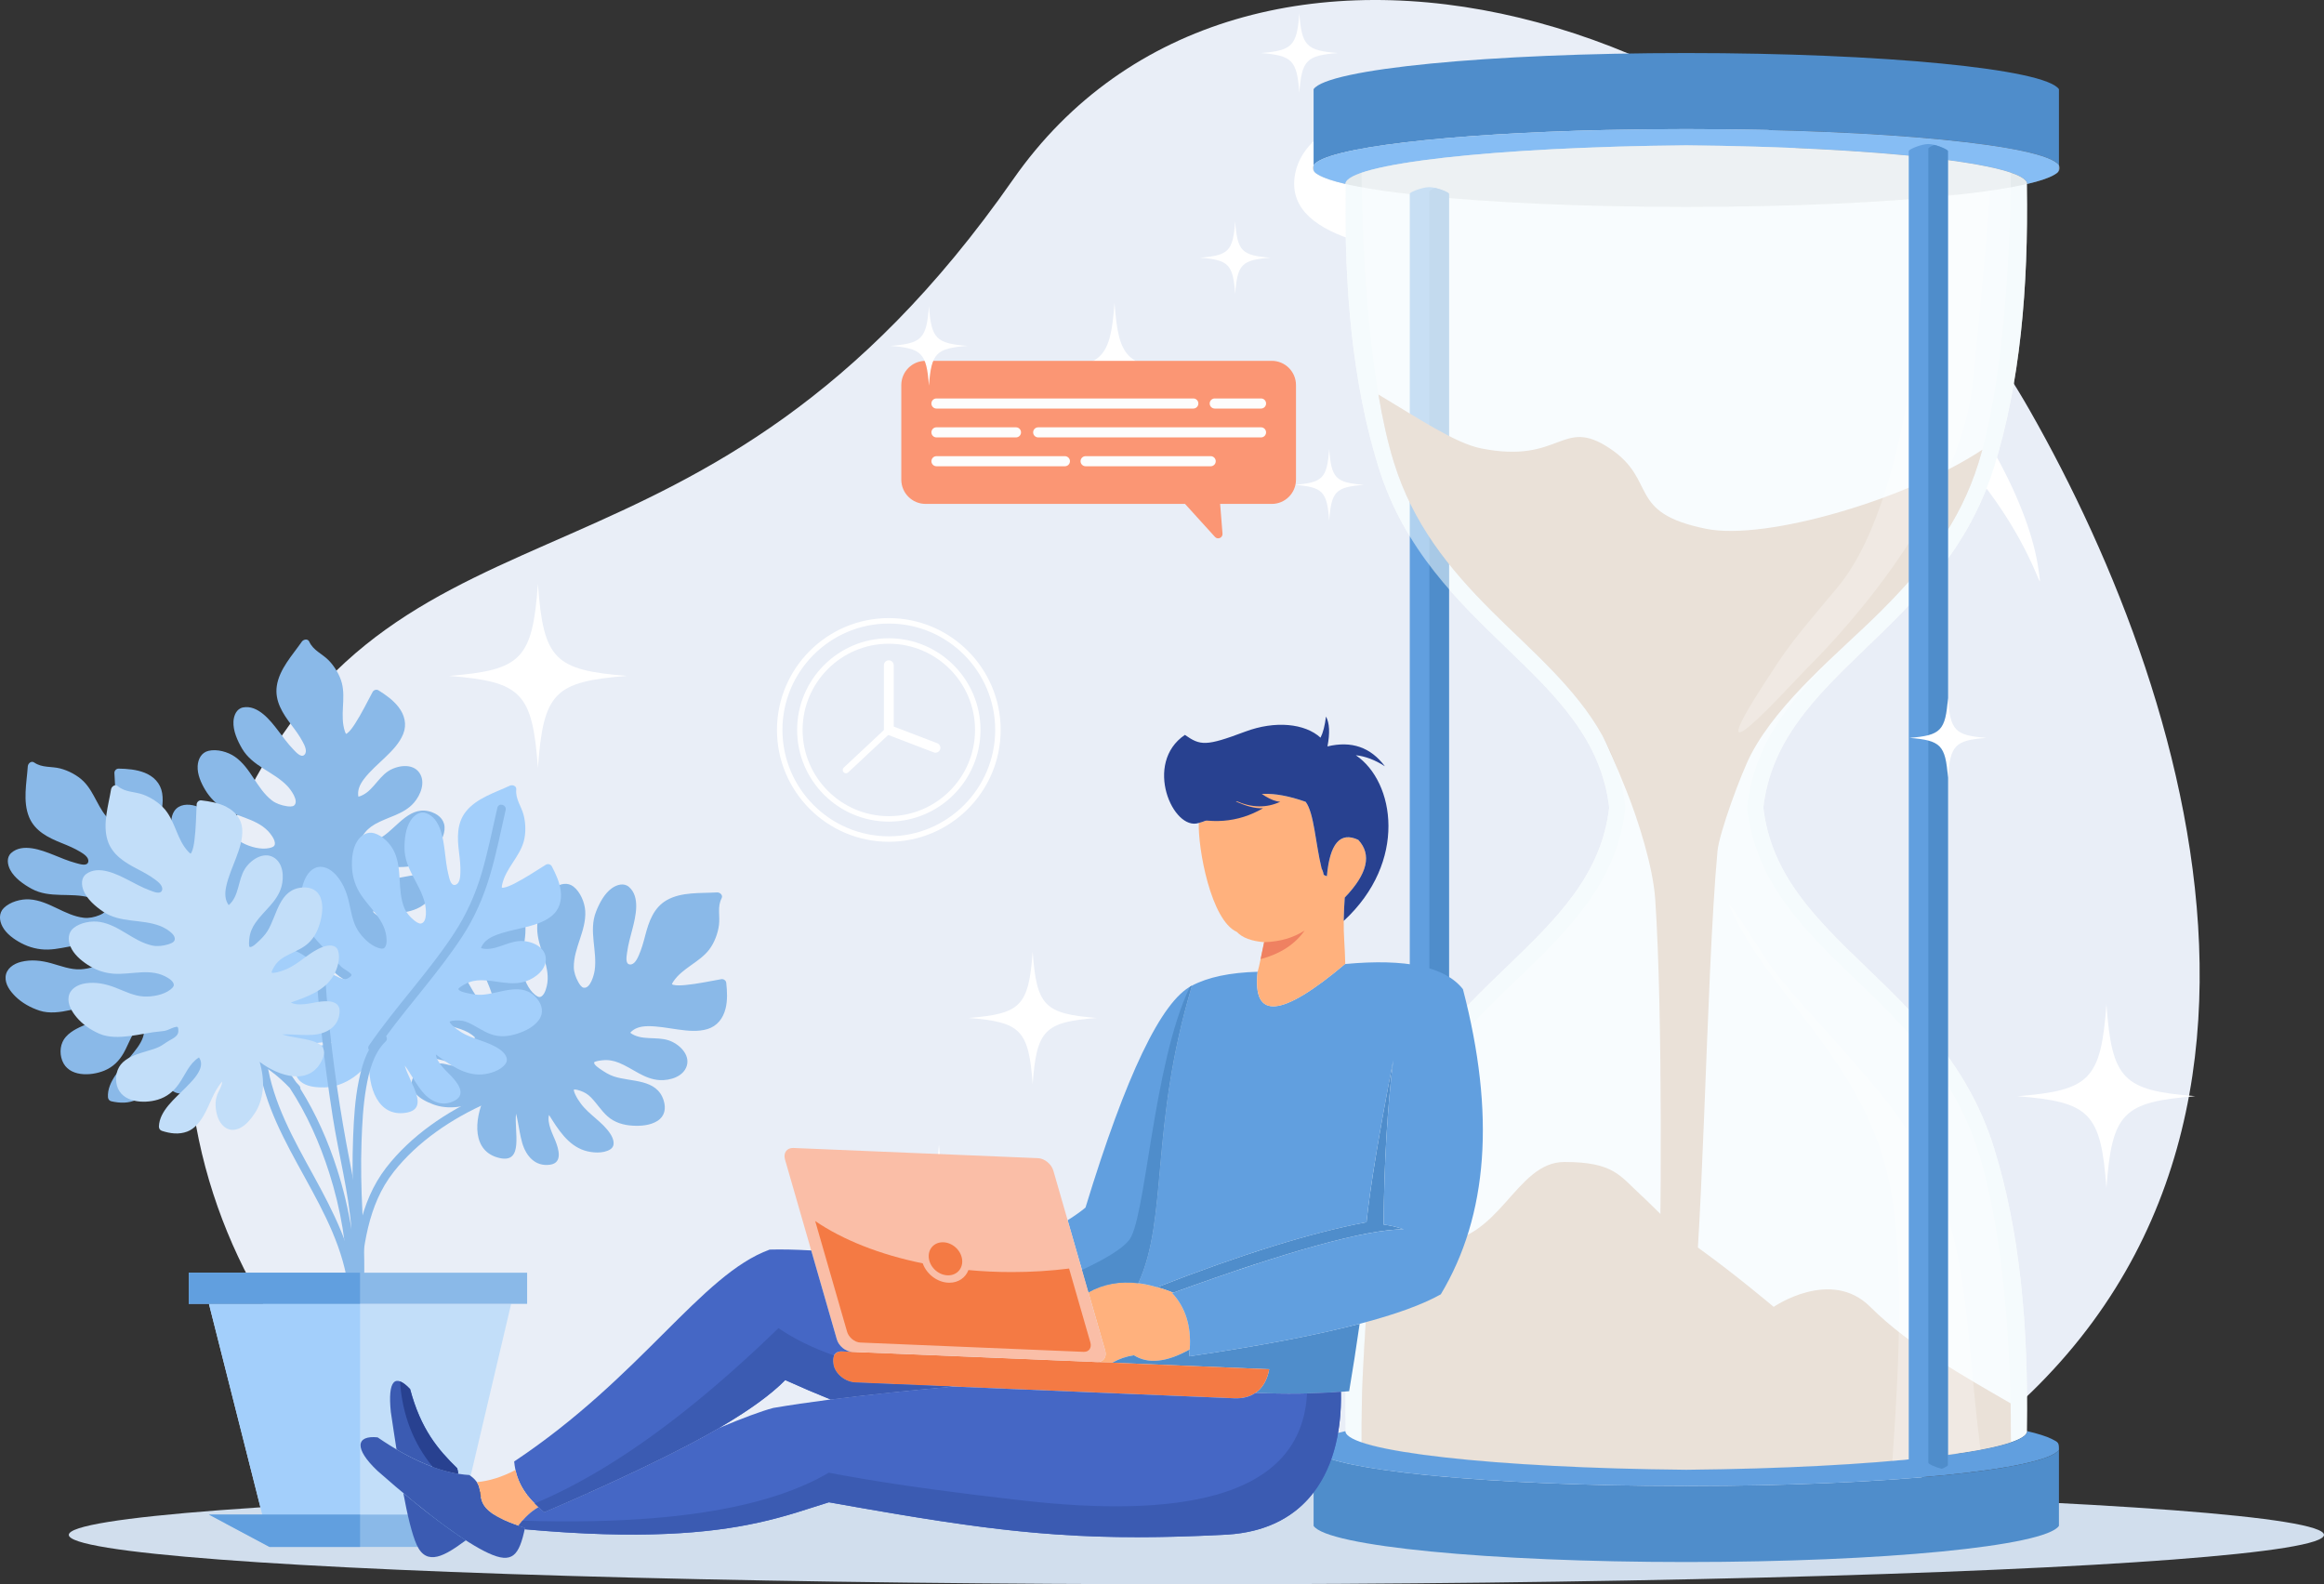 <?xml version="1.0" encoding="UTF-8"?><svg id="a" xmlns="http://www.w3.org/2000/svg" viewBox="0 0 1939.46 1322.15"><rect x="0" y="0" width="1939.46" height="1322.15" fill="#333333" stroke="none"/><g><path d="M998.44,1239.73c218.89,0,420.32,3.28,580.18,8.76,391.21-223.61,255.75-659.46,115.28-906C1498.41-.63,1036.49-123.95,845.42,149.81c-259.34,371.59-509.52,241.92-644.61,524.13-135.09,282.21,70.06,552.75,217.46,574.55,159.85-5.49,361.29-8.76,580.18-8.76Z" style="fill:#e9eef7; fill-rule:evenodd;"/><ellipse cx="998.44" cy="1280.94" rx="941.02" ry="41.21" style="fill:#d1deed;"/><path d="M1301.9,102.08c235.03,52.36,384.58,268.5,399.24,372.84,6.01,42.82-5.13-57.38-125.02-148.63-107.15-81.54-190.57-96.65-318.04-106.5-90.09-6.96-184.42-18.04-177.72-71.77,5.3-42.43,69.8-79.75,221.54-45.94Z" style="fill:#fff; fill-rule:evenodd;"/><path d="M930.11,252.72c-3.37,46.22-10.18,52.59-54.26,56.16,44.07,3.55,50.89,9.94,54.26,56.16,3.37-46.22,10.19-52.6,54.26-56.16-44.07-3.57-50.89-9.94-54.26-56.16h0Zm179.14,121.91c-1.79,24.68-5.43,28.09-28.96,29.99,23.53,1.9,27.17,5.31,28.96,29.98,1.81-24.67,5.44-28.08,28.97-29.98-23.53-1.9-27.17-5.31-28.97-29.99h0Zm-78.45-189.94c-1.82,25-5.51,28.45-29.34,30.37,23.83,1.93,27.52,5.37,29.34,30.37,1.82-25,5.5-28.44,29.33-30.37-23.83-1.93-27.52-5.38-29.33-30.37Z" style="fill:#fff; fill-rule:evenodd;"/><path d="M865.15,1010.58c2.73,37.45,8.25,42.62,43.96,45.5-35.7,2.88-41.23,8.05-43.96,45.5-2.73-37.46-8.25-42.62-43.96-45.5,35.71-2.88,41.23-8.05,43.96-45.5h0Zm-145.14,98.77c1.46,20,4.41,22.76,23.47,24.3-19.06,1.54-22.01,4.29-23.47,24.29-1.45-20-4.4-22.75-23.47-24.29,19.07-1.54,22.01-4.3,23.47-24.3h0Zm63.56-153.88c1.47,20.25,4.46,23.04,23.77,24.6-19.31,1.56-22.29,4.35-23.77,24.6-1.47-20.25-4.46-23.05-23.77-24.6,19.31-1.56,22.3-4.36,23.77-24.6Z" style="fill:#fff; fill-rule:evenodd;"/><path d="M1435.53,918.27c-2.09,28.67-6.32,32.63-33.66,34.84,27.34,2.21,31.57,6.16,33.66,34.84,2.09-28.67,6.32-32.63,33.65-34.84-27.33-2.21-31.56-6.16-33.65-34.84h0Zm111.12,75.62c-1.12,15.31-3.37,17.42-17.97,18.6,14.6,1.18,16.85,3.29,17.97,18.6,1.12-15.3,3.38-17.42,17.97-18.6-14.59-1.18-16.85-3.29-17.97-18.6h0Zm-48.66-117.81c-1.13,15.5-3.42,17.65-18.21,18.83,14.79,1.2,17.07,3.33,18.21,18.84,1.12-15.51,3.41-17.64,18.19-18.84-14.78-1.19-17.07-3.33-18.19-18.83Z" style="fill:#fff; fill-rule:evenodd;"/></g><g><path d="M517.67,1039.79c.1,6.07,.45,11.18,.91,14.7-.46-3.52-.81-8.63-.91-14.7Z" style="fill:#ebebe8; fill-rule:evenodd;"/><path d="M332.57,590.05c-4.46-5.77-10.58-10.12-16.71-13.94-1.63-1.02-3.99-.33-4.89,1.35-4.75,8.84-9.14,17.91-14.58,26.36-1.78,2.79-4.34,6.48-6.61,8.12-.15,.1-.72,.38-.98,.53-.04-.05-.07-.09-.11-.16-.44-.66-.7-1.37-.94-2.13-4.24-13.01,.9-26.94-2.44-40.03-1.77-6.93-6.16-14.16-11.16-19.21-5.43-5.49-12.7-8.05-16.08-15.45-.51-1.12-1.43-1.65-2.42-1.74h-.67c-1.21,.11-2.44,.79-3.12,1.78-7.82,11.26-18.78,22.87-20.86,36.95-1.85,12.49,4.9,22.93,12.1,32.4,3.49,4.58,6.92,9.26,9.62,14.36,1.49,2.81,4.06,7.88,1.36,10.64-2.84,2.88-7.15-2.27-9.4-4.57-4.59-4.76-8.47-10.16-12.46-15.42-6.59-8.69-17.01-21.89-29.41-19.49-5.46,1.06-7.69,6.7-7.97,11.63-.46,7.82,3.37,16.23,7.22,22.79,8.73,14.88,26.42,19.2,37.8,31.21,2.62,2.76,9.79,12.22,5.68,16.1-1.44,1.35-4.78,.9-6.48,.64-4.18-.64-8.76-2.18-12.11-4.76-12.8-9.9-17.46-27.1-30.9-36.47-5.9-4.11-14.97-6.63-22.06-4.93-6.01,1.42-8.77,7.07-9.04,12.78-.33,6.9,2.82,14.03,6.3,19.79,4.02,6.67,9.55,12.26,16.32,16.12,13.56,7.7,30.71,8.68,39.72,22.86,1.23,1.95,2.56,4.48,1.97,6.84-.47,1.83-3.07,2.41-4.61,2.76-6.95,1.53-16.07-1.04-22.17-4.28-7.37-3.93-12.74-11.03-18.4-16.96-5.97-6.28-12.63-11.39-21.01-13.95-6.08-1.84-13.56-1.54-17.49,4.13-3.6,5.22-2.87,12.24-1.4,18.04,1.94,7.67,6.13,14.78,11.26,20.74,5.55,6.44,14.3,10.09,22.15,12.71,8.16,2.74,16.63,4.4,24.69,7.44,2.13,.8,3.78,1.38,6.12,1.54,2.5,.18,5.01,.05,7.45,.69,2.05,.53,.69,2.7,0,4.19-1.67,3.6-7.02,3.44-10.39,3.71-3.2,.24-6.35,1.05-9.55,1.08-3.67,.02-7.34-.65-10.96-1.21-7.17-1.09-14.75-2.36-21.85-.2-6.86,2.08-11.69,8.54-12.93,15.47-2.58,14.55,13.67,23.42,25.74,25.26,7.73,1.19,14.74-.5,21.54-4.35,8.38-4.73,14.97-11.57,24.64-12.75,.63,3.87-.75,6.97-4.19,9.87-4.73,3.99-11.28,6.15-16.99,8.27-11.25,4.18-27.7,7.89-33.73,19.54-.74,1.42-.59,3.18,.6,4.32,5.33,5.09,11.48,9.08,18.98,9.68,6.22,.49,12.29-2.4,17.33-5.74,9.01-5.97,16.78-15.28,26.91-19.48-1.4,2.56-3.73,4.3-6.57,6.51-5.06,3.93-7.66,9.39-9.05,15.52-2.12,9.31,1.1,19.37,12.02,19.42,5.96,.04,11.93-2.96,16.91-5.95,5.69-3.41,10.24-8.38,13.78-13.94,4.39-6.89,6.82-14.84,8.17-22.98,9.13,17.78,28.95,36.36,47.66,21,15.98-13.14-10.34-23.21-20.74-33.56,2.06,.84,4.04,1.89,5.94,2.86,5.42,2.77,10.69,5.86,16.35,8.15,10.56,4.31,22.4,3.9,28.72-6.97,5.45-9.37-5.84-13.72-12.79-15.81-5.66-1.71-16.24-3.54-20.35-9.22,13.96,1.53,29.48,3.25,41.52-4.8,5.46-3.66,12.01-10.69,12.67-17.56,.53-5.61-5.54-7.6-9.91-8.03-11.91-1.17-23.5,4.07-35.43,3.7-2.87-.1-5.71-.4-8.52-1.03-1.04-.24-2.12-.52-3.1-.97-.37-.17-.75-.49-1.02-.68,.07-.16,.16-.36,.33-.57,1.06-1.23,2.44-2.15,3.79-3.04,3.06-2.01,6.26-3.18,9.9-3.56,6.94-.74,13.86,.13,20.78-1.07,7.77-1.35,14.09-5.86,19.22-11.66,4.56-5.15,8.96-11.67,9.69-18.68,.75-7.25-3.65-12.16-10.12-14.64-18.11-6.92-28.71,11.78-41.62,20.26-3.42,2.26-7.49,3.74-11.39,4.94-1.59,.49-6.26,2.09-7.81,.86-.92-.75,2.15-5.67,2.73-6.6,2.61-4.22,5.92-7.15,10.19-9.61,10.8-6.18,23.98-8.1,32.49-17.87,5.59-6.41,9.99-17.28,4.52-25.1-5.81-8.29-18.72-6.04-26.02-1.23-9.17,6.07-13.8,18.36-24.84,21.29-.96-5.23,1.08-10.04,4.61-14.7,5.16-6.81,11.8-12.4,17.91-18.3,5.86-5.64,11.88-11.79,14.93-19.49,3.13-7.86,1.12-15.81-3.95-22.35Z" style="fill:#8ab9e8; fill-rule:evenodd;"/><path d="M605.47,841.93c1.76-7.08,1.4-14.57,.61-21.76-.21-1.91-2.22-3.33-4.08-3-9.89,1.75-19.73,3.9-29.74,4.87-3.29,.32-7.78,.61-10.47-.16-.17-.06-.75-.34-1.02-.45,.01-.05,.02-.12,.05-.2,.25-.76,.65-1.39,1.09-2.05,7.6-11.38,21.72-15.96,29.94-26.7,4.35-5.68,7.3-13.58,8.18-20.64,.96-7.66-1.54-14.96,2.19-22.2,1.36-2.65-1.45-5.02-3.87-4.87-13.68,.83-29.6-.59-41.95,6.48-10.95,6.27-14.97,18.03-17.96,29.56-1.45,5.58-2.99,11.16-5.32,16.45-1.29,2.9-3.68,8.06-7.52,7.64-4.02-.43-2.65-7.02-2.22-10.2,.88-6.55,2.73-12.96,4.39-19.33,2.75-10.56,6.67-26.92-2.88-35.18-4.21-3.63-10.02-1.88-14.07,.94-6.43,4.49-10.66,12.69-13.43,19.77-6.29,16.08,1.27,32.64-1.12,49-.55,3.77-3.54,15.26-9.13,14.42-1.96-.29-3.67-3.19-4.51-4.68-2.08-3.68-3.71-8.22-3.75-12.47-.15-16.17,10.47-30.48,9.53-46.84-.42-7.17-4.06-15.87-9.78-20.38-4.84-3.83-10.99-2.51-15.64,.81-5.62,4.02-9.27,10.89-11.65,17.2-2.75,7.29-3.71,15.08-2.55,22.79,2.33,15.41,12.18,29.49,6.61,45.35-.76,2.17-1.93,4.78-4.15,5.77-1.73,.77-3.79-.92-5.02-1.92-5.5-4.5-9.14-13.26-10.36-20.05-1.48-8.22,.78-16.84,1.95-24.96,1.23-8.58,1.13-16.98-2.05-25.13-2.31-5.93-7.18-11.61-14.07-11.18-6.32,.4-11.39,5.32-15.03,10.06-4.83,6.28-7.82,13.96-9.32,21.69-1.62,8.34,.93,17.47,3.72,25.26,2.9,8.1,6.85,15.78,9.44,24,.68,2.17,1.26,3.82,2.58,5.76,1.41,2.06,3.05,3.97,4.07,6.28,.86,1.94-1.69,2.21-3.3,2.59-3.85,.91-7.04-3.38-9.34-5.87-2.18-2.35-4.76-4.34-6.76-6.82-2.29-2.88-4.03-6.18-5.83-9.35-3.58-6.32-7.28-13.06-13.36-17.29-5.88-4.1-13.95-3.9-20.15-.58-13.02,6.97-9.94,25.22-3.92,35.85,3.86,6.8,9.52,11.26,16.74,14.23,8.91,3.65,18.35,4.59,25.26,11.46-2.64,2.88-5.93,3.72-10.34,2.81-6.06-1.23-11.81-5.05-17.01-8.22-10.24-6.26-23.34-16.88-36.22-14.41-1.57,.3-2.87,1.5-3.03,3.15-.7,7.34-.04,14.64,4.13,20.89,3.46,5.2,9.48,8.18,15.23,10.06,10.27,3.38,22.38,3.74,31.95,9.08-2.88,.5-5.7-.25-9.18-1.12-6.22-1.55-12.11-.2-17.8,2.48-8.62,4.1-14.53,12.85-7.81,21.47,3.67,4.71,9.72,7.54,15.14,9.6,6.2,2.36,12.92,2.86,19.47,2.2,8.12-.82,15.88-3.84,23.1-7.8-8.31,18.17-10.64,45.24,13.01,50.42,20.21,4.42,11.83-22.48,13.52-37.05,.61,2.13,1.02,4.34,1.43,6.43,1.17,5.99,2.02,12.02,3.71,17.9,3.16,10.95,10.81,20,23.25,18.24,10.73-1.52,7.16-13.09,4.5-19.83-2.17-5.5-7.27-14.94-5.35-21.7,7.43,11.92,15.69,25.18,29.46,29.65,6.25,2.02,15.83,2.81,21.64-.93,4.74-3.06,2.54-9.06,.17-12.76-6.45-10.08-17.74-15.93-24.83-25.55-1.71-2.3-3.23-4.72-4.47-7.32-.46-.97-.9-1.98-1.16-3.03-.1-.39-.08-.9-.09-1.23,.16-.05,.38-.09,.64-.08,1.63,.06,3.21,.58,4.74,1.08,3.47,1.16,6.38,2.96,8.93,5.57,4.86,5,8.47,10.97,13.7,15.67,5.87,5.27,13.32,7.44,21.04,7.88,6.87,.4,14.71-.19,20.68-3.96,6.16-3.89,7.29-10.39,5.23-17.01-5.77-18.5-27.02-15.24-41.68-20.15-3.88-1.3-7.57-3.58-10.92-5.89-1.37-.95-5.52-3.62-5.5-5.61,.02-1.18,5.78-1.82,6.88-1.94,4.93-.55,9.28,.23,13.85,2.08,11.54,4.65,21.2,13.82,34.14,14.46,8.5,.42,19.76-2.85,22.51-11.98,2.92-9.68-6.83-18.46-15.14-21.2-10.44-3.46-22.96,.51-32.09-6.33,3.52-3.99,8.56-5.38,14.4-5.48,8.53-.16,17.03,1.6,25.45,2.75,8.06,1.12,16.62,2.04,24.55-.33,8.12-2.42,13.12-8.91,15.12-16.93Z" style="fill:#8ab9e8; fill-rule:evenodd;"/><path d="M120.47,644.8c-6.8-2.63-14.27-3.22-21.5-3.35-1.92-.03-3.59,1.78-3.5,3.67,.48,10.02,1.38,20.07,1.07,30.11-.11,3.3-.39,7.79-1.5,10.36-.07,.16-.42,.69-.57,.95-.05-.02-.1-.03-.18-.07-.72-.34-1.31-.82-1.9-1.34-10.33-8.97-13.09-23.56-22.69-33.08-5.09-5.04-12.57-8.95-19.45-10.73-7.49-1.92-15.03-.36-21.74-4.98-2.45-1.68-5.16,.81-5.32,3.23-.92,13.68-4.33,29.27,1.12,42.42,4.84,11.66,16,17.13,27.05,21.55,5.35,2.14,10.7,4.38,15.64,7.36,2.72,1.64,7.54,4.68,6.63,8.43-.95,3.92-7.29,1.74-10.41,.9-6.38-1.71-12.5-4.35-18.61-6.81-10.12-4.04-25.86-10.01-35.25-1.58-4.14,3.72-3.14,9.71-.86,14.08,3.64,6.93,11.24,12.18,17.91,15.83,15.14,8.26,32.53,2.86,48.47,7.3,3.66,1.01,14.68,5.44,13.15,10.89-.54,1.89-3.64,3.22-5.23,3.88-3.91,1.59-8.62,2.62-12.84,2.12-16.07-1.88-28.91-14.24-45.26-15.37-7.17-.49-16.26,2.04-21.46,7.13-4.41,4.32-3.88,10.59-1.17,15.62,3.27,6.08,9.63,10.57,15.59,13.73,6.88,3.65,14.49,5.58,22.28,5.41,15.6-.36,30.8-8.36,45.83-.82,2.05,1.03,4.5,2.52,5.2,4.84,.54,1.81-1.39,3.65-2.54,4.73-5.17,4.89-14.31,7.38-21.21,7.74-8.34,.42-16.6-2.89-24.51-5.08-8.36-2.31-16.69-3.27-25.18-1.15-6.17,1.54-12.42,5.66-12.87,12.54-.4,6.32,3.84,11.96,8.08,16.19,5.62,5.59,12.86,9.53,20.33,11.99,8.07,2.66,17.45,1.28,25.53-.49,8.41-1.85,16.53-4.79,25.01-6.33,2.24-.4,3.95-.77,6.04-1.83,2.23-1.13,4.33-2.53,6.74-3.24,2.03-.61,1.98,1.95,2.15,3.6,.41,3.93-4.26,6.56-7.01,8.52-2.61,1.86-4.9,4.17-7.63,5.83-3.14,1.92-6.63,3.22-10.02,4.61-6.71,2.74-13.86,5.57-18.84,11.07-4.81,5.32-5.64,13.34-3.12,19.91,5.27,13.8,23.77,13.04,35.07,8.42,7.24-2.96,12.38-8.02,16.23-14.8,4.75-8.37,6.88-17.62,14.57-23.61,2.52,2.99,2.94,6.36,1.49,10.62-2,5.86-6.5,11.07-10.31,15.83-7.49,9.37-19.69,21.02-18.88,34.11,.1,1.6,1.14,3.03,2.74,3.4,7.2,1.62,14.52,1.89,21.26-1.46,5.59-2.78,9.3-8.38,11.91-13.84,4.65-9.76,6.53-21.73,13.05-30.54,.12,2.91-.98,5.6-2.28,8.95-2.32,5.98-1.74,11.99,.22,17.97,2.97,9.07,10.91,16.04,20.3,10.46,5.12-3.03,8.7-8.69,11.43-13.79,3.12-5.86,4.47-12.46,4.64-19.04,.22-8.17-1.79-16.25-4.81-23.9,16.97,10.53,43.53,16.27,51.66-6.53,6.94-19.49-20.81-14.57-35.05-18.1,2.2-.33,4.44-.46,6.56-.6,6.08-.4,12.18-.48,18.22-1.42,11.27-1.75,21.21-8.21,21.03-20.77-.15-10.82-12.07-8.76-19.11-6.96-5.73,1.46-15.75,5.31-22.19,2.56,12.75-5.86,26.95-12.38,33.13-25.48,2.8-5.95,4.8-15.35,1.82-21.58-2.43-5.07-8.66-3.66-12.63-1.79-10.82,5.13-18.05,15.58-28.48,21.4-2.51,1.4-5.11,2.6-7.83,3.51-1.02,.33-2.09,.64-3.16,.77-.4,.04-.9-.04-1.23-.07-.03-.18-.05-.38,0-.66,.27-1.6,.98-3.1,1.68-4.56,1.58-3.3,3.73-5.94,6.66-8.15,5.57-4.18,11.95-7,17.26-11.6,5.97-5.16,9.07-12.27,10.49-19.88,1.27-6.76,1.68-14.62-1.31-21-3.09-6.61-9.39-8.55-16.21-7.35-19.09,3.38-18.55,24.88-25.26,38.81-1.78,3.68-4.5,7.06-7.22,10.08-1.11,1.23-4.29,5.02-6.26,4.75-1.17-.17-1.06-5.97-1.05-7.07,.07-4.97,1.4-9.18,3.8-13.47,6.08-10.86,16.39-19.29,18.66-32.04,1.49-8.39-.33-19.97-9.04-23.87-9.24-4.11-19.16,4.46-22.94,12.35-4.74,9.92-2.39,22.83-10.35,31.03-3.51-3.99-4.24-9.17-3.61-14.97,.92-8.49,3.74-16.7,5.95-24.9,2.12-7.86,4.12-16.23,2.77-24.39-1.36-8.36-7.18-14.15-14.89-17.14Z" style="fill:#8ab9e8; fill-rule:evenodd;"/><path d="M467.93,743.38c-.97-7.22-4.08-14.05-7.46-20.44-.9-1.7-3.29-2.28-4.91-1.28-8.54,5.27-16.9,10.9-25.84,15.51-2.94,1.5-7.01,3.42-9.8,3.69-.17,.02-.81-.02-1.11-.03,0-.06-.02-.12-.02-.19-.05-.79,.09-1.54,.25-2.32,2.86-13.38,14.29-22.85,17.98-35.87,1.95-6.88,1.77-15.32-.02-22.21-1.94-7.48-6.95-13.33-6.16-21.44,.29-2.96-3.2-4.11-5.39-3.08-12.42,5.81-27.72,10.37-36.59,21.51-7.87,9.87-7.26,22.28-5.78,34.09,.71,5.71,1.34,11.48,1.12,17.25-.12,3.18-.44,8.88-4.17,9.88-3.9,1.08-5.05-5.53-5.83-8.66-1.59-6.41-2.24-13.04-3.05-19.59-1.34-10.82-3.73-27.47-15.66-31.62-5.25-1.82-10.01,1.94-12.73,6.06-4.32,6.53-5.23,15.72-5.19,23.33,.09,17.26,13.23,29.86,17.05,45.95,.88,3.71,2.33,15.49-3.17,16.78-1.92,.45-4.59-1.62-5.92-2.7-3.29-2.66-6.48-6.27-8.08-10.21-6.11-14.97-1.51-32.19-8.43-47.04-3.04-6.52-9.63-13.25-16.61-15.35-5.91-1.77-11.14,1.73-14.24,6.52-3.74,5.82-4.6,13.56-4.48,20.29,.13,7.8,2.12,15.39,6.04,22.12,7.86,13.47,22.21,22.91,22.89,39.71,.09,2.3-.03,5.15-1.73,6.9-1.32,1.35-3.86,.55-5.37,.06-6.78-2.16-13.39-8.95-17.03-14.82-4.41-7.09-5.49-15.93-7.4-23.91-2.02-8.42-5.22-16.18-11.18-22.59-4.34-4.65-10.96-8.14-17.2-5.2-5.73,2.7-8.62,9.15-10.26,14.9-2.17,7.62-2.12,15.86-.66,23.58,1.58,8.36,7.31,15.89,12.78,22.11,5.68,6.45,12.18,12.14,17.62,18.83,1.44,1.77,2.59,3.09,4.53,4.41,2.07,1.4,4.3,2.56,6.1,4.32,1.51,1.49-.76,2.69-2.11,3.62-3.25,2.28-7.8-.54-10.85-2-2.89-1.38-6.02-2.26-8.8-3.85-3.19-1.82-6.02-4.25-8.87-6.55-5.65-4.54-11.58-9.44-18.8-11.13-6.98-1.64-14.4,1.52-18.94,6.89-9.53,11.29,.08,27.1,9.59,34.77,6.1,4.91,13,6.96,20.81,7.05,9.62,.11,18.75-2.52,27.72,1.33-1.4,3.65-4.15,5.65-8.58,6.44-6.1,1.08-12.84-.34-18.84-1.37-11.83-2.04-27.92-7.08-38.98-.03-1.34,.86-2.11,2.47-1.65,4.05,2.06,7.08,5.37,13.62,11.55,17.9,5.14,3.55,11.83,4.1,17.87,3.73,10.8-.65,22.18-4.8,33.05-3.36-2.5,1.52-5.4,1.85-8.95,2.34-6.35,.86-11.33,4.27-15.62,8.87-6.5,6.98-8.76,17.32,.66,22.83,5.14,3.01,11.81,3.41,17.61,3.33,6.64-.09,13.06-2.11,18.91-5.15,7.25-3.77,13.34-9.42,18.59-15.76-1.02,19.94,6.81,45.96,30.7,42.04,20.41-3.34,2.7-25.26-1.11-39.42,1.36,1.75,2.55,3.65,3.7,5.45,3.3,5.13,6.32,10.43,10.05,15.26,6.97,9.02,17.43,14.6,28.34,8.38,9.41-5.38,1.83-14.8-3.14-20.1-4.04-4.31-12.28-11.21-12.98-18.18,11.3,8.32,23.87,17.6,38.32,16.67,6.56-.42,15.76-3.22,19.77-8.84,3.27-4.58-.98-9.35-4.55-11.92-9.72-6.98-22.37-8.26-32.5-14.57-2.44-1.52-4.74-3.21-6.85-5.16-.79-.72-1.57-1.52-2.2-2.39-.24-.33-.41-.81-.53-1.12,.14-.09,.32-.22,.57-.31,1.54-.55,3.19-.65,4.81-.74,3.66-.21,7.01,.38,10.35,1.89,6.36,2.85,11.92,7.08,18.51,9.5,7.4,2.73,15.12,2,22.47-.44,6.53-2.16,13.61-5.6,17.75-11.3,4.29-5.9,2.95-12.36-1.41-17.75-12.19-15.07-30.75-4.21-46.18-3.35-4.09,.24-8.36-.52-12.33-1.43-1.62-.38-6.47-1.34-7.18-3.18-.42-1.11,4.7-3.83,5.68-4.35,4.37-2.34,8.71-3.21,13.63-3.18,12.45,.07,24.81,5.02,37.07,.84,8.06-2.75,17.32-9.94,16.51-19.45-.86-10.09-13.16-14.62-21.89-14.11-10.98,.64-21.14,8.95-32.17,5.94,1.79-4.99,5.97-8.13,11.36-10.39,7.87-3.3,16.42-4.81,24.67-6.84,7.9-1.94,16.2-4.25,22.69-9.36,6.65-5.24,8.91-13.13,7.8-21.33Z" style="fill:#a3cffb; fill-rule:evenodd;"/><path d="M415.07,674.14c-4.14,18-7.74,36.14-12.91,53.89-5.31,18.23-12.86,35.09-23.27,50.97-21.48,32.79-48.84,61.22-70.97,93.55-.92,1.34-.75,2.65-.03,3.62-4.27,8.07-6.74,17.22-8.52,25.98-3.1,15.26-4.04,30.92-4.66,46.46-.75,18.98-.61,37.86,.27,56.84,1.03,22.3,2.51,44.63,1.57,66.96-.06,1.29-.13,2.59-.2,3.88-.26,4.62,6.91,4.59,7.17,0,1.23-21.8-.04-43.62-1.11-65.41-.95-19.42-1.38-38.74-.69-58.17,.54-15.02,1.29-30.08,3.85-44.91,2.34-13.49,6.07-28.75,16.25-38.62,1.45-1.41,1.3-3.17,.4-4.43,20.69-28.12,44.4-53.95,63.56-83.21,10.26-15.65,17.57-32.55,22.95-50.46,5.44-18.08,9.02-36.66,13.25-55.05,1.04-4.5-5.88-6.41-6.91-1.89Z" style="fill:#8ab9e8; fill-rule:evenodd;"/><path d="M298.14,1077.36c-3.89-34.84-19.92-66.02-36.53-96.33-16.46-30.05-33.81-60.51-38.86-94.92-.67-4.56-7.57-2.61-6.91,1.91,10.08,68.67,67.39,120.01,75.13,189.34,.51,4.54,7.68,4.59,7.17,0Z" style="fill:#8ab9e8; fill-rule:evenodd;"/><path d="M403.48,914.08c-30.66,13.39-60.71,33.86-81.29,60.53-11.23,14.56-17.84,31.11-21.98,48.47-1.57-18.09-4.89-36.01-8.35-53.81-8.07-41.55-14.29-83.3-18.2-125.46-1.55-16.73-2.7-33.49-3.48-50.28-.21-4.61-7.38-4.61-7.16,0,2.15,46.58,7.51,92.93,14.73,138.98,4.89,31.16,13.15,61.93,15.54,93.42-2.7-17.02-6.76-33.82-11.99-50.2-7.48-23.42-17.53-46.16-30.59-67.03,.07-.9-.18-1.83-.94-2.67-.88-1-1.78-1.98-2.69-2.94-3.23-4.87-6.63-9.64-10.21-14.26-1.6-2.07-3.89-1.34-5.09,.35-5.49-4.21-11.34-7.96-17.65-11.22-14.73-7.62-33.06-12.56-40.13-29.26-1.79-4.25-7.97-.58-6.19,3.62,7.02,16.58,24.14,22.76,39.1,30.03,13.43,6.52,24.78,14.91,34.91,25.62,14.32,21.79,25,46.01,32.91,70.77,9.59,30.07,15.08,61.66,15.15,93.24,0,.17,.02,.34,.04,.5-.49,2.33,1.36,3.88,3.32,4.02,.95,3.25,6.73,2.8,7.04-1.3,2.62-33.89,6.49-69.48,28.2-97.12,20.04-25.52,49.1-44.96,78.61-57.84,4.23-1.84,.58-8.02-3.62-6.19Z" style="fill:#8ab9e8; fill-rule:evenodd;"/><path d="M189.03,673.37c-6.51-3.29-13.9-4.6-21.08-5.42-1.91-.22-3.74,1.43-3.84,3.32-.49,10.02-.57,20.11-1.85,30.08-.42,3.28-1.14,7.72-2.49,10.16-.08,.16-.49,.66-.66,.9-.05-.03-.1-.06-.17-.09-.68-.41-1.22-.94-1.77-1.52-9.42-9.93-10.75-24.71-19.4-35.11-4.57-5.5-11.64-10.13-18.32-12.56-7.26-2.63-14.92-1.81-21.16-7.05-2.28-1.92-5.21,.3-5.6,2.7-2.23,13.52-7.14,28.72-2.98,42.34,3.69,12.07,14.27,18.59,24.84,24.05,5.12,2.66,10.22,5.4,14.86,8.85,2.55,1.89,7.06,5.38,5.79,9.02-1.32,3.82-7.43,1.04-10.45-.1-6.19-2.32-12.02-5.53-17.87-8.57-9.68-5.01-24.76-12.47-34.93-4.98-4.48,3.3-4.06,9.36-2.21,13.92,2.95,7.26,10.01,13.21,16.3,17.49,14.27,9.69,32.1,5.99,47.54,11.95,3.55,1.37,14.08,6.83,12.03,12.11-.72,1.84-3.93,2.86-5.58,3.36-4.05,1.2-8.84,1.78-12.98,.88-15.81-3.43-27.4-16.96-43.56-19.67-7.09-1.18-16.37,.45-22.05,5.01-4.81,3.88-4.88,10.17-2.68,15.44,2.67,6.37,8.57,11.46,14.19,15.17,6.49,4.31,13.88,6.97,21.65,7.54,15.56,1.16,31.46-5.33,45.69,3.62,1.94,1.22,4.23,2.93,4.7,5.32,.37,1.85-1.73,3.49-2.98,4.46-5.62,4.37-14.96,5.97-21.86,5.65-8.35-.38-16.24-4.48-23.9-7.43-8.09-3.1-16.3-4.86-24.96-3.55-6.29,.93-12.91,4.42-14.02,11.22-1.01,6.26,2.66,12.28,6.48,16.9,5.05,6.09,11.87,10.72,19.07,13.89,7.78,3.43,17.24,2.96,25.46,1.97,8.54-1.02,16.91-3.17,25.5-3.88,2.27-.18,4.01-.38,6.19-1.23,2.33-.92,4.56-2.1,7.03-2.58,2.08-.4,1.78,2.14,1.8,3.8,.03,3.95-4.87,6.12-7.8,7.81-2.78,1.6-5.28,3.68-8.16,5.07-3.31,1.6-6.91,2.57-10.41,3.62-6.95,2.09-14.34,4.21-19.82,9.2-5.3,4.83-6.9,12.73-5.04,19.52,3.91,14.24,22.4,15.28,34.09,11.77,7.5-2.26,13.1-6.78,17.59-13.16,5.53-7.88,8.54-16.89,16.78-22.1,2.22,3.22,2.31,6.62,.45,10.71-2.55,5.64-7.55,10.4-11.79,14.76-8.37,8.6-21.64,19.03-22.09,32.13-.05,1.6,.84,3.14,2.41,3.65,7.01,2.3,14.27,3.29,21.3,.61,5.83-2.22,10.07-7.44,13.19-12.62,5.57-9.27,8.6-20.99,15.94-29.15-.16,2.92-1.52,5.5-3.14,8.71-2.89,5.71-2.89,11.75-1.52,17.9,2.08,9.31,9.31,17.02,19.2,12.38,5.39-2.53,9.5-7.8,12.71-12.64,3.67-5.52,5.65-11.96,6.46-18.5,1-8.1-.22-16.33-2.48-24.25,15.88,12.13,41.75,20.4,52.05-1.5,8.79-18.73-19.31-16.52-33.14-21.41,2.22-.11,4.46-.02,6.59,.04,6.1,.19,12.17,.7,18.27,.35,11.38-.64,21.9-6.12,22.94-18.64,.9-10.8-11.17-9.88-18.34-8.78-5.84,.9-16.19,3.78-22.34,.42,13.26-4.62,28.03-9.73,35.43-22.17,3.36-5.64,6.26-14.82,3.9-21.31-1.93-5.28-8.27-4.48-12.4-2.99-11.26,4.06-19.47,13.77-30.41,18.55-2.63,1.15-5.33,2.09-8.13,2.74-1.05,.24-2.15,.43-3.22,.46-.41,.02-.89-.13-1.21-.19-.01-.17,0-.39,.06-.64,.42-1.57,1.28-3,2.11-4.39,1.89-3.13,4.28-5.56,7.41-7.46,5.95-3.64,12.58-5.84,18.31-9.89,6.44-4.56,10.21-11.34,12.36-18.77,1.91-6.61,3.08-14.39,.72-21.04-2.44-6.88-8.52-9.42-15.43-8.87-19.32,1.52-20.87,22.97-28.89,36.17-2.13,3.5-5.16,6.59-8.17,9.35-1.23,1.13-4.76,4.59-6.69,4.13-1.15-.28-.49-6.05-.37-7.14,.54-4.93,2.28-9,5.09-13.05,7.11-10.22,18.18-17.62,21.68-30.08,2.29-8.2,1.6-19.9-6.69-24.62-8.8-5-19.51,2.58-24.03,10.07-5.68,9.42-4.58,22.5-13.3,29.89-3.11-4.31-3.33-9.53-2.15-15.25,1.73-8.36,5.33-16.26,8.33-24.22,2.87-7.62,5.67-15.75,5.12-24.01-.55-8.45-5.78-14.76-13.16-18.49Z" style="fill:#c2def9; fill-rule:evenodd;"/><polygon points="379.5 1287.99 224.94 1287.99 174.36 1088.13 426.57 1088.13 379.5 1287.99" style="fill:#c2def9; fill-rule:evenodd;"/><rect x="157.5" y="1062.15" width="282.41" height="25.98" style="fill:#8ab9e8;"/><polygon points="300.47 1088.13 174.36 1088.13 224.94 1287.99 300.47 1287.99 300.47 1088.13" style="fill:#a3cffb; fill-rule:evenodd;"/><rect x="157.5" y="1062.15" width="142.96" height="25.98" style="fill:#619fdf;"/><polygon points="379.5 1291 224.94 1291 174.36 1264.01 426.57 1264.01 379.5 1291" style="fill:#8ab9e8; fill-rule:evenodd;"/><polygon points="300.47 1264.01 174.36 1264.01 224.94 1291 300.47 1291 300.47 1264.01" style="fill:#619fdf; fill-rule:evenodd;"/></g><g><path d="M1407.25,121.28c-159.02,1.43-283.88,15.31-284.49,32.24,.09,.02,.19,.04,.28,.06,0,.47-.02,.94-.02,1.41-1.34,85.25,5.59,164.91,27.46,235.09,43.05,138.1,179.37,171.06,192.46,283.85-13.1,112.8-149.41,145.76-192.46,283.85-21.88,70.19-28.81,149.84-27.46,235.1,0,.46,.02,.94,.02,1.41-.09,.02-.19,.04-.28,.06,.61,16.92,125.47,30.8,284.49,32.24,159.02-1.44,283.88-15.31,284.49-32.24-.09-.02-.19-.05-.28-.06,0-.48,.02-.95,.02-1.41,1.34-85.25-5.59-164.91-27.47-235.1-43.04-138.09-179.36-171.05-192.46-283.85,13.1-112.79,149.41-145.75,192.46-283.85,21.88-70.18,28.82-149.84,27.47-235.09,0-.47-.02-.94-.02-1.41,.09-.02,.19-.04,.28-.06-.61-16.92-125.47-30.81-284.49-32.24Z" style="fill:#fff; fill-rule:evenodd;"/><g style="opacity:.48;"><path d="M1407.25,107.72c172.19,0,311.78,14.54,311.78,32.49s-139.59,32.48-311.78,32.48-311.78-14.54-311.78-32.48,139.59-32.49,311.78-32.49Z" style="fill:#b2b2b2; fill-rule:evenodd;"/></g><path d="M1176.51,161.72c0-1.44,10.6-5.54,16.34-5.54s16.3,4.23,16.34,5.54V1195.55c-.04,1.3-10.6,5.54-16.34,5.54s-16.33-4.11-16.34-5.54V161.72Z" style="fill:#619fdf; fill-rule:evenodd;"/><path d="M1192.85,159.78c0-.65,2.13-1.82,4.98-2.92,5.39,1.25,11.33,3.88,11.36,4.86V1195.55c-.02,.59-2.2,1.78-5.11,2.92-5.36-1.23-11.22-3.78-11.23-4.85V159.78Z" style="fill:#4f8dcb; fill-rule:evenodd;"/><path d="M1408.99,1123.85c12.61-68.65,14.35-305.66,24.33-413.66,1.37-14.79,19.61-64.79,28.11-80.92,23.63-44.79,73.51-84.69,107.74-118.81,36.99-36.89,66.22-73.65,82.02-124.37,1.08-3.48,2.13-7.07,3.13-10.77-61.74,40.9-180,76.1-230.33,66.04-67.16-13.43-40.29-40.3-80.6-67.17-40.29-26.87-40.29,13.43-107.47,0-21.47-4.3-52.18-25.05-85.58-44.94,3.51,20.82,7.79,40.17,12.99,56.84,15.81,50.72,45.03,87.48,82.02,124.37,32.02,31.94,69.8,63.45,91.94,103.39,3.15,5.71,11.96,25.97,19.68,45.18,10.31,25.64,22.53,64.44,24.36,91.46,6.48,95.33,4.9,284.29,2.87,349.27,.68,.63,1.38,1.27,2.07,1.92,7.33,6.85,14.65,14.43,22.72,22.17Z" style="fill:#d0a485; fill-rule:evenodd;"/><path d="M1393.96,1021.22c-8.08-7.73-15.39-15.3-22.72-22.17l-2.07-1.92c-17.29-15.81-22.47-27.39-63.6-27.39s-53.73,67.17-107.47,67.17c-39.76,0-28.03,0-41.02,16.33-4.21,19.12-16.38,34.59-17.24,48.74-2.18,36.13-3.7,57.18-3.54,101.75,36.42,12.44,142.54,21.7,270.95,22.87,128.41-1.16,234.52-10.43,270.95-22.87-.28-12.9,.02-18.8-.28-32.57-36.84-21.33-84.22-47.61-117.12-80.51-32.89-32.89-80.59,0-80.59,0,0,0-31.28-26.34-59.34-46.64-28.06-20.3-18.94-15.16-26.91-22.79Z" style="fill:#d0a485; fill-rule:evenodd;"/><path d="M1096.24,79.05v58.84c9.75-14.49,110.83-26.37,243.69-29.42,21.68-.5,44.21-.75,67.32-.75s45.64,.26,67.32,.75c132.86,3.05,233.94,14.93,243.69,29.42v-63.45c-11.33-16.87-146.25-30.18-311.01-30.18s-299.67,13.32-311.01,30.18v4.61Z" style="fill:#4f8dcb; fill-rule:evenodd;"/><path d="M1407.25,107.72c-164.75,0-299.67,13.32-311.01,30.18,0,4.9-.57,5.35,4.16,8.09,4.54,2.63,12.12,5.16,22.36,7.53,.61-16.92,125.47-30.81,284.49-32.24,159.02,1.43,283.88,15.31,284.49,32.24,10.04-2.33,17.53-4.8,22.09-7.37,4.92-2.77,4.43-3.21,4.43-8.25-11.33-16.86-146.25-30.18-311.01-30.18Z" style="fill:#86bdf4; fill-rule:evenodd;"/><g style="opacity:.56;"><path d="M1407.25,121.28c-159.02,1.43-283.88,15.31-284.49,32.24,.09,.02,.19,.04,.28,.06,0,.47-.02,.94-.02,1.41-1.34,85.25,5.59,164.91,27.46,235.09,43.05,138.1,179.37,171.06,192.46,283.85-13.1,112.8-149.41,145.76-192.46,283.85-21.88,70.19-28.81,149.84-27.46,235.1,0,.46,.02,.94,.02,1.41-.09,.02-.19,.04-.28,.06,.61,16.92,125.47,30.8,284.49,32.24,159.02-1.44,283.88-15.31,284.49-32.24-.09-.02-.19-.05-.28-.06,0-.48,.02-.95,.02-1.41,1.34-85.25-5.59-164.91-27.47-235.1-43.04-138.09-179.36-171.05-192.46-283.85,13.1-112.79,149.41-145.75,192.46-283.85,21.88-70.18,28.82-149.84,27.47-235.09,0-.47-.02-.94-.02-1.41,.09-.02,.19-.04,.28-.06-.61-16.92-125.47-30.81-284.49-32.24Z" style="fill:#eef8fb; fill-rule:evenodd;"/></g><g style="opacity:.31;"><path d="M1678.2,1203.73c.27-74.55-5.64-173.4-27.02-241.94-15.81-50.72-45.03-87.49-82.02-124.38-32.03-31.94-69.81-63.45-91.94-103.39-10.17-18.33-16.6-37.69-19.02-58.54l-.18-1.55,.18-1.55c2.42-20.85,8.85-40.2,19.02-58.54,22.13-39.94,59.91-71.45,91.94-103.39,36.99-36.89,66.22-73.65,82.02-124.37,19.88-63.76,26.39-166.6,26.98-241.95-36.46-12.44-142.55-21.7-270.91-22.86-128.36,1.16-234.45,10.42-270.92,22.86,.6,75.35,7.11,178.19,26.98,241.95,15.81,50.72,45.03,87.48,82.02,124.37,32.02,31.94,69.8,63.45,91.94,103.39,10.16,18.34,16.59,37.69,19.01,58.54l.17,1.55-.17,1.55c-2.42,20.85-8.85,40.21-19.01,58.54-22.14,39.94-59.92,71.45-91.94,103.39-36.99,36.89-66.22,73.65-82.02,124.38-21.37,68.54-27.28,167.4-27.02,241.94,36.42,12.44,142.54,21.7,270.95,22.87,128.41-1.16,234.52-10.43,270.95-22.87Z" style="fill:#fff; fill-rule:evenodd;"/></g><path d="M1096.24,1268.81v-58.84c9.75,14.49,110.83,26.37,243.69,29.42,21.68,.49,44.21,.76,67.32,.76s45.64-.27,67.32-.76c132.86-3.05,233.94-14.93,243.69-29.42v63.45c-11.33,16.87-146.25,30.18-311.01,30.18s-299.67-13.31-311.01-30.18v-4.61Z" style="fill:#4f8dcb; fill-rule:evenodd;"/><path d="M1407.25,1240.15c-164.75,0-299.67-13.32-311.01-30.18,0-7.92,3.91-8.65,11.66-11.41,4.04-1.45,9.01-2.85,14.86-4.2,.61,16.92,125.47,30.8,284.49,32.24,159.02-1.44,283.88-15.31,284.49-32.24,8.88,2.06,15.77,4.23,20.4,6.48,5.94,2.9,6.12,3.27,6.12,9.13-11.33,16.86-146.25,30.18-311.01,30.18Z" style="fill:#619fdf; fill-rule:evenodd;"/><g style="opacity:.27;"><path d="M1566.06,908.62c-39.47-47.37-69.67-76.17-90.58-105.52-1.67-2.33-50.48-80.41-25.15-32.35,36.79,69.85,113.67,125.29,129.16,231.9,10.75,73.97,2.39,174.46-.24,216.56,29.1-2.33,55.16-6.74,73.58-9.25-16.16-125.1-5.07-203.29-86.77-301.35h0Zm-58.39-350.53c14.52-14.51,127.66-127.34,138.98-240.54,11.32-113.2,12.91-143.15,14.34-158.46-35.4,5.53-36.31,3.3-55.31,1.01-.43,9.45,.53,21.37,.68,23.11,.94,10.87-5.7,226.33-72.87,306.94-25.29,30.35-39.69,46.38-55.37,71.4-70.24,106.23,14.97,11.12,29.56-3.47Z" style="fill:#fff; fill-rule:evenodd;"/></g><path d="M1592.93,126.08c0-1.52,10.59-5.88,16.33-5.88s16.3,4.48,16.33,5.88V1222.71c-.03,1.39-10.59,5.88-16.33,5.88s-16.33-4.36-16.33-5.88V126.08Z" style="fill:#619fdf; fill-rule:evenodd;"/><path d="M1609.26,124.02c0-.68,2.12-1.93,4.98-3.1,5.39,1.33,11.33,4.11,11.35,5.16V1222.71c-.02,.63-2.18,1.89-5.1,3.09-5.37-1.3-11.23-4.01-11.23-5.14V124.02Z" style="fill:#4f8dcb; fill-rule:evenodd;"/></g><g><path d="M1020.23,1094.82c-1.29,0-2.62-.44-3.69-1.34-2.46-2.04-2.81-5.69-.75-8.15,28-33.67,43.44-76.38,43.44-120.25,0-21.01-3.44-41.64-10.23-61.31-1.04-3.03,.57-6.32,3.59-7.36,3.03-1.05,6.32,.56,7.36,3.58,7.2,20.89,10.83,42.78,10.83,65.08,0,46.57-16.35,91.91-46.09,127.65-1.13,1.38-2.77,2.09-4.45,2.09Z" style="fill:#fff; fill-rule:evenodd;"/><path d="M1140.4,1019.97c-46.45,8.81-104.72,26.91-174.78,54.29,4.74,1.26,9.21,2.79,13.41,4.59,96.75-35.12,160.86-52.77,192.36-52.95-5.59-1.94-11.17-3.26-16.74-3.95,.46-51.51,3.13-97.12,8-136.82-11.92,61.56-19.34,106.5-22.25,134.83Z" style="fill:#4f8dcb; fill-rule:evenodd;"/><path d="M965.61,1074.27c-21.53-6.44-40.63-5.02-57.29,4.28l13.99,48.57c1.58,5.5-1.56,9.81-6.98,9.58l12.96,.54c5.84-3.27,11.85-5.33,18.05-6.2,11.8,7.51,27.32,5.88,46.54-4.89,1.4-19.32-3.49-34.99-14.64-47.01,.27-.09,.54-.2,.79-.29-4.2-1.81-8.67-3.33-13.41-4.59Z" style="fill:#ffb17d; fill-rule:evenodd;"/><path d="M1125.92,1161.02c2.97-17.46,5.88-36.2,8.75-56.24-36.47,9.55-83.93,18.6-142.38,27.17,.25-1.96,.45-3.9,.58-5.79-19.21,10.77-34.74,12.4-46.54,4.89-6.2,.87-12.21,2.92-18.05,6.2l130.9,5.46c-1.58,8.87-5.45,15.6-11.41,19.71,27.54,1.18,53.58,.71,78.13-1.39Z" style="fill:#4f8dcb; fill-rule:evenodd;"/><path d="M908.33,1078.55c12.48-6.96,26.34-9.51,41.56-7.64,25.04-54.08,9.55-130.96,44.8-248.32-25.39,12.77-55,74.49-88.8,185.18-3.67,3.11-8.63,6.64-14.9,10.59l17.34,60.2Z" style="fill:#619fdf; fill-rule:evenodd;"/><path d="M994.68,822.59c-35.25,117.36-19.76,194.24-44.8,248.32,5.09,.62,10.34,1.75,15.74,3.36,70.07-27.38,128.34-45.48,174.78-54.29,2.91-28.33,10.33-73.27,22.25-134.83-4.87,39.7-7.54,85.31-8,136.82,5.57,.68,11.15,2,16.74,3.95-31.5,.17-95.61,17.83-192.36,52.95l-.79,.29c11.15,12.02,16.04,27.69,14.64,47.01-.13,1.89-.33,3.82-.59,5.79,58.45-8.56,105.91-17.62,142.38-27.17,30.03-7.86,52.61-16.07,67.73-24.61,39.51-65.75,45.66-150.64,18.47-254.67-14.7-18.75-47.51-25.74-98.43-20.97-53.11,44.81-77.4,46.97-72.9,6.46-23.17,.64-41.46,4.5-54.87,11.6Z" style="fill:#619fdf; fill-rule:evenodd;"/><path d="M993.07,823.47c-31.48,65.26-36.92,197.84-51.41,212.17-5.51,6.59-18.41,14.67-38.72,24.21l.37,1.31,5.01,17.39c12.48-6.96,26.34-9.51,41.56-7.64,25.04-54.08,9.55-130.96,44.8-248.32-.53,.28-1.07,.57-1.62,.88Z" style="fill:#4f8dcb; fill-rule:evenodd;"/><path d="M713.89,1153.77l316.06,13.17c16.27,.68,26.43-8.39,29.25-24.24l-355.84-14.83-.98-.04c-3.44-.13-8.47,1.39-6.87,10.96,1.46,7.88,9.73,14.62,18.37,14.98Z" style="fill:#f47a44; fill-rule:evenodd;"/><path d="M662.09,958.05l204.23,8.51c5.42,.24,11.15,4.91,12.74,10.41l43.25,150.15c1.58,5.49-1.56,9.81-6.98,9.58l-204.23-8.51c-5.42-.22-11.16-4.91-12.74-10.41l-43.25-150.15c-1.58-5.49,1.56-9.8,6.98-9.58Z" style="fill:#fabea7; fill-rule:evenodd;"/><path d="M680.32,1019.05l26.61,92.38c1.32,4.57,6.18,8.79,10.99,8.99l186.35,7.77c4.71,.2,6.92-3.55,5.68-7.86l-17.76-61.66c-15.35,1.92-31.34,2.94-47.79,2.94-12.35,0-24.46-.57-36.22-1.67-2.34,6.29-8.27,10.56-15.89,10.56-9.72,0-18.95-6.96-22.23-16.16-35.67-7.25-66.63-19.56-89.73-35.29Z" style="fill:#f47a44; fill-rule:evenodd;"/><path d="M619.15,1180.01c15.6-10.14,27.66-19.56,36.17-28.26,13.23,5.97,25.85,11.37,37.86,16.2,29-3.74,62.95-7.34,101.85-10.8l-81.14-3.38c-8.64-.36-16.91-7.1-18.37-14.98-1.61-9.57,3.43-11.09,6.87-10.96l.98,.04,7.74,.32c-5.42-.22-11.16-4.91-12.74-10.41l-21.38-74.21c-13.03-.75-24.59-.99-34.66-.72-57.32,20.78-106.69,105.94-213.24,176.84,1.74,18.61,10.91,30.46,25.14,42.28,55.93-23.93,112.15-50.58,145.15-69.82,7.13-4.16,13.72-8.21,19.78-12.14Z" style="fill:#4567c5; fill-rule:evenodd;"/><path d="M315.13,1227.59c42.38,37.39,73.81,59.97,92.39,68.56,20.04,9.26,25.72,2.22,30.62-21.11-55.88-17.76-25.49-30.04-46.44-44.04-22.43-1.38-47.96-11.86-76.57-31.44-17.95-1.86-20.01,9.17,0,28.04Z" style="fill:#3b5bb2; fill-rule:evenodd;"/><path d="M326.24,1178.87c1.81,13.05,3.01,19.34,4.66,30.73h0l.87,.51,.42,.24,.45,.26,.83,.48,.04,.02,.86,.5,.37,.21,.49,.27,.78,.43,.08,.05,.86,.47,.33,.18,2.24,1.2,.29,.16,.57,.3,.68,.35,.16,.09,.85,.44,.24,.12,.61,.31,.64,.32,.2,.1,.84,.42,.19,.09,.64,.31,.59,.29,.24,.12,.84,.4,.15,.07,.68,.32,.55,.26,.28,.12,.83,.39,.11,.05,.72,.32,.51,.23,1.14,.5,.07,.03,1.21,.53,.36,.15,.81,.35,.03,.02,.78,.33,.42,.17,.39,.16,.8,.32h0l.81,.32,.37,.15,.43,.16,.75,.29,.05,.02,.8,.3,.33,.13,.46,.17,.71,.25,.09,.04,.79,.28,.29,.1,.5,.17,.66,.24,.13,.03,.79,.27,.25,.09,.54,.18,.78,.25,.78,.24,.21,.07,.57,.17,.58,.17,.2,.06,.77,.22,.16,.05,.61,.17,.53,.15,.24,.07,.77,.2,.13,.04,.64,.17,.49,.13,.27,.06,.77,.2,1.52,.37,.76,.17,.05,.02,.71,.15,.41,.09,.34,.08,.75,.16h.01l.73,.14,.73,.14h.02s.72,.14,.72,.14h.03l.74,.13,.33,.06,.41,.06c-.14-1.38-.42-2.88-.88-4.56-16.11-15.67-30.39-32.57-39.32-66.07-12.4-13.11-18.9-7.79-16.03,19.56h0Zm10.34,67.17c3.3,17.97,7.28,34.67,11.21,43.28,8.34,18.31,23.88,8.9,40.88-3.87-13.87-8.95-31.34-22.05-52.09-39.41Z" style="fill:#3b5bb2; fill-rule:evenodd;"/><path d="M361.12,1224.2l.54,.19,.09,.03,.79,.28,.29,.11,.5,.17,.66,.24,.13,.04,.78,.26,.25,.09,.54,.18,.78,.25,.78,.24,.21,.07,.57,.17,.58,.17,.2,.06,.77,.23,.17,.05,.61,.17,.53,.15,.24,.07,.77,.2,.13,.04,.64,.17,.5,.13,.27,.06,.77,.2,1.52,.37,.76,.17,.05,.02,.7,.15,.41,.09,.34,.08,.75,.16h.01l.74,.14,.73,.14h.02s.71,.13,.71,.13h.03s.74,.13,.74,.13l.33,.06,.42,.06c-.14-1.38-.42-2.88-.89-4.56-16.11-15.67-30.38-32.57-39.31-66.07-3.23-3.42-6.07-5.58-8.44-6.44,1.88,27.61,10.98,51.38,27.29,71.33Z" style="fill:#284190; fill-rule:evenodd;"/><path d="M432.71,1273.23c5.04-6.84,10.61-11.98,16.7-15.44-9.75-8.93-16.49-18.33-19.25-31.01-11.06,5.83-21.8,9.21-32.21,10.14,7.46,11.23-6.49,21.99,34.76,36.31Z" style="fill:#ffb17d; fill-rule:evenodd;"/><path d="M1024.4,1280.67c68.2-4.31,95.98-55.31,94.67-119.11-22.53,1.63-46.28,1.92-71.28,.85-4.69,3.23-10.67,4.83-17.84,4.52l-234.92-9.79c-38.91,3.46-72.85,7.06-101.85,10.8-17.85,2.31-33.83,4.67-47.93,7.08-10.05,2.7-25.12,8.28-45.2,16.73l-.68,.4c-33,19.24-89.22,45.9-145.15,69.82-1.67-1.39-3.28-2.78-4.81-4.18-6.09,3.46-11.66,8.6-16.7,15.44,1.71,.6,3.52,1.19,5.43,1.81-.08,.39-.17,.79-.25,1.19,159.24,14.45,211.69-9.76,253.9-22.5,138.23,24.67,204.79,33.74,332.61,26.95Z" style="fill:#4567c5; fill-rule:evenodd;"/><path d="M1102.91,724.65c-5.22-21.53-6.2-46.03-13.3-55.49-57.44-20.2-63.85,11.59-89.18,17.65-.72,21.03,9.98,81.17,31.75,90.92,4.61,4.87,12.22,7.73,22.79,8.57-1.01,4.45-4.09,20.57-5.41,24.7h0c-4.5,40.5,19.79,38.35,72.9-6.46l.22-.02c-.31-14.26-1.52-25.19-1.29-35.93,.16-7.31,.45-13.81,.87-19.49,19.01-19.82,22.78-35.88,11.29-48.16-15.06-7.12-23.79,2.99-26.2,30.35-4.49-1.74-1.37-.25-4.43-6.63Z" style="fill:#ffb17d; fill-rule:evenodd;"/><path d="M1000.42,686.8c25.33-6.06,31.74-37.85,89.19-17.65,7.09,9.46,8.07,33.96,13.29,55.49,3.07,6.38-.05,4.89,4.43,6.63,2.41-27.36,11.14-37.48,26.2-30.36,11.49,12.29,7.73,28.35-11.29,48.17-.42,5.68-.71,12.18-.87,19.49,53.51-49.32,42.69-116.27,10.11-138.28,7.93,.82,16.02,3.9,24.26,9.22-11.88-15.9-27.86-21.43-47.93-16.58,2.17-11.23,1.75-19.55-1.25-24.94-.9,7.6-2.42,13.48-4.54,17.63-12.9-11.79-37.66-14.53-63.02-4.98-32.81,12.34-37.24,11.66-50.17,2.66-34.88,23.6-9.93,80.61,11.59,73.5Z" style="fill:#284190; fill-rule:evenodd;"/><path d="M1088.79,776.56c-9.53,6.15-20.8,9.39-33.83,9.74-.56,2.47-1.76,8.54-2.94,14.16,16.43-4.41,28.69-12.37,36.77-23.9Z" style="fill:#ef8161; fill-rule:evenodd;"/><path d="M696,1131.22c-17.93-6.31-33.38-13.91-46.34-22.81-6.03,5.85-12.03,11.55-18.01,17.13-58.54,54.58-115.1,96.3-169.39,122.01-5.38,2.55-10.73,4.94-16.07,7.17,1.03,1.03,2.09,2.05,3.2,3.06l4.81,4.18c11.04-4.73,22.09-9.56,32.97-14.42,44.25-19.75,85.69-39.96,112.18-55.41,.23-.13,.46-.27,.68-.4,6.87-4.02,13.23-7.93,19.1-11.74,4.46-2.9,8.63-5.74,12.51-8.52,9.7-6.95,17.58-13.54,23.66-19.74,13.23,5.97,25.85,11.37,37.86,16.2,16.35-2.11,34.28-4.17,53.77-6.19,15.08-1.56,31.11-3.1,48.08-4.61l-48.08-2-33.06-1.38c-8.65-.36-16.91-7.1-18.37-14.98-.59-3.49-.29-5.9,.49-7.56Z" style="fill:#3b5bb2; fill-rule:evenodd;"/><path d="M1014.63,1247.56c-39.74,11.16-94.99,12.55-165.77,4.15-12.09-1.38-23.78-2.76-35.05-4.15-24.19-2.99-46.48-6.03-66.88-9.12-20.31-3.08-38.74-6.22-55.3-9.4-12.07,7.11-25.97,13.28-41.71,18.53-5.84,1.95-11.93,3.77-18.28,5.46-49.7,13.22-114.9,18.57-195.62,16.04-1.14,1.31-2.25,2.71-3.34,4.18,1.71,.6,3.52,1.19,5.43,1.81l-.25,1.19c96.86,8.79,154.21,3.28,193.77-5.26,25.48-5.5,43.59-12.25,60.13-17.25,19.72,3.51,37.97,6.71,55.16,9.61,103.31,17.33,167.87,23.17,277.45,17.35,30.53-1.93,52.96-13.21,68.31-30.82,18.94-21.71,27.09-53.05,26.36-88.29-3.07,.22-6.15,.42-9.26,.6-6.25,.35-12.59,.58-19.02,.73-2.24,42.81-27.63,71.04-76.15,84.66Z" style="fill:#3b5bb2; fill-rule:evenodd;"/><path d="M786.78,1036.74c7.62,0,14.81,6.18,16.05,13.8,1.25,7.62-3.93,13.8-11.55,13.8s-14.81-6.18-16.06-13.8c-1.24-7.62,3.93-13.8,11.56-13.8Z" style="fill:#f47a44; fill-rule:evenodd;"/><path d="M996.68,646.79c-14.82,11.13-18.82,22.16-12.01,33.1,25.41,8.55,48.53,6.76,69.38-5.37-13.36,.62-32.49-8.62-57.37-27.73Z" style="fill:#284190; fill-rule:evenodd;"/><path d="M1039.65,651.67c-8.34,5.12-11,10.71-7.96,16.81,12.94,5.75,25.18,5.97,36.74,.63-7.06-.35-16.65-6.16-28.78-17.43Z" style="fill:#284190; fill-rule:evenodd;"/></g><g><path d="M1061.31,420.53h-43.07l1.99,24.82c.27,3.45-3.98,5.29-6.3,2.73l-24.99-27.54h-216.53c-11.18,0-20.24-9.06-20.24-20.24v-78.93c0-11.18,9.06-20.23,20.24-20.23h288.9c11.18,0,20.23,9.06,20.23,20.24v78.93c0,11.18-9.06,20.24-20.23,20.24Z" style="fill:#fb9674; fill-rule:evenodd;"/><path d="M1052.38,340.96h-38.63c-2.33,0-4.22-1.89-4.22-4.22s1.89-4.21,4.22-4.21h38.63c2.33,0,4.21,1.89,4.21,4.21s-1.89,4.22-4.21,4.22h0Zm-163.69,48.16h-107.17c-2.33,0-4.22-1.89-4.22-4.21s1.89-4.21,4.22-4.21h107.17c2.33,0,4.22,1.89,4.22,4.21s-1.89,4.21-4.22,4.21h0Zm121.68,0h-104.39c-2.33,0-4.22-1.89-4.22-4.21s1.89-4.21,4.22-4.21h104.39c2.33,0,4.21,1.89,4.21,4.21s-1.89,4.21-4.21,4.21h0Zm-162.5-24.08h-66.36c-2.33,0-4.22-1.89-4.22-4.21s1.89-4.21,4.22-4.21h66.36c2.33,0,4.21,1.89,4.21,4.21,0,2.33-1.89,4.22-4.21,4.21h0Zm204.5,0h-185.95c-2.33,0-4.22-1.89-4.22-4.21s1.89-4.21,4.22-4.21h185.95c2.33,0,4.21,1.89,4.21,4.21s-1.89,4.22-4.21,4.21h0Zm-56.52-24.08h-214.35c-2.33,0-4.22-1.89-4.22-4.22s1.89-4.21,4.22-4.21h214.35c2.33,0,4.22,1.89,4.22,4.21s-1.89,4.22-4.22,4.22Z" style="fill:#fdfdfd; fill-rule:evenodd;"/></g><g><path d="M741.75,702.51c-51.47,0-93.34-41.87-93.34-93.34s41.87-93.34,93.34-93.34,93.34,41.87,93.34,93.34-41.87,93.34-93.34,93.34Zm0-182.12c-48.95,0-88.78,39.83-88.78,88.78s39.82,88.78,88.78,88.78,88.78-39.83,88.78-88.78-39.82-88.78-88.78-88.78Z" style="fill:#fff;"/><path d="M741.75,685.68c-42.19,0-76.51-34.32-76.51-76.51s34.33-76.51,76.51-76.51,76.51,34.32,76.51,76.51-34.33,76.51-76.51,76.51Zm0-148.45c-39.67,0-71.95,32.28-71.95,71.95s32.27,71.95,71.95,71.95,71.95-32.27,71.95-71.95-32.27-71.95-71.95-71.95Z" style="fill:#fff;"/><path d="M707.86,644.61c-1.1,1.02-2.83,.97-3.86-.13-1.03-1.1-.97-2.83,.13-3.86l35.75-33.44c1.1-1.04,2.83-.97,3.85,.13,1.03,1.1,.97,2.83-.13,3.85l-35.75,33.45Z" style="fill:#fff; fill-rule:evenodd;"/><path d="M737.64,555.15c0-2.26,1.84-4.1,4.1-4.1s4.1,1.83,4.1,4.1v51.21l36.31,13.89c2.11,.8,3.18,3.17,2.37,5.28-.81,2.11-3.17,3.18-5.28,2.37l-41.59-15.92v-56.84Z" style="fill:#fff; fill-rule:evenodd;"/></g><path d="M448.91,487.32c-4.6,63.17-13.92,71.88-74.14,76.76,60.22,4.86,69.54,13.57,74.14,76.75,4.6-63.17,13.92-71.89,74.15-76.75-60.23-4.87-69.55-13.58-74.15-76.76Z" style="fill:#fff; fill-rule:evenodd;"/><path d="M1757.89,838.09c-4.61,63.17-13.92,71.88-74.15,76.75,60.23,4.86,69.54,13.58,74.15,76.75,4.6-63.17,13.91-71.89,74.14-76.75-60.23-4.87-69.54-13.58-74.14-76.75Z" style="fill:#fff; fill-rule:evenodd;"/><path d="M861.8,794.25c-3.32,45.5-10.03,51.78-53.41,55.28,43.39,3.51,50.09,9.79,53.41,55.29,3.32-45.5,10.03-51.79,53.42-55.29-43.39-3.5-50.1-9.78-53.42-55.28Z" style="fill:#fff; fill-rule:evenodd;"/><path d="M775.24,255.47c-1.99,27.32-6.02,31.1-32.07,33.2,26.05,2.11,30.08,5.87,32.07,33.19,1.99-27.32,6.02-31.09,32.07-33.19-26.05-2.11-30.08-5.88-32.07-33.2Z" style="fill:#fff; fill-rule:evenodd;"/><path d="M1625.6,582.6c-1.99,27.33-6.02,31.1-32.07,33.2,26.05,2.11,30.08,5.87,32.07,33.2,2-27.33,6.02-31.1,32.07-33.2-26.05-2.11-30.07-5.87-32.07-33.2Z" style="fill:#fff; fill-rule:evenodd;"/><path d="M1084.34,11.06c-2,27.32-6.02,31.1-32.07,33.2,26.05,2.1,30.07,5.87,32.07,33.2,1.99-27.33,6.02-31.1,32.07-33.2-26.05-2.11-30.08-5.88-32.07-33.2Z" style="fill:#fff; fill-rule:evenodd;"/></svg>